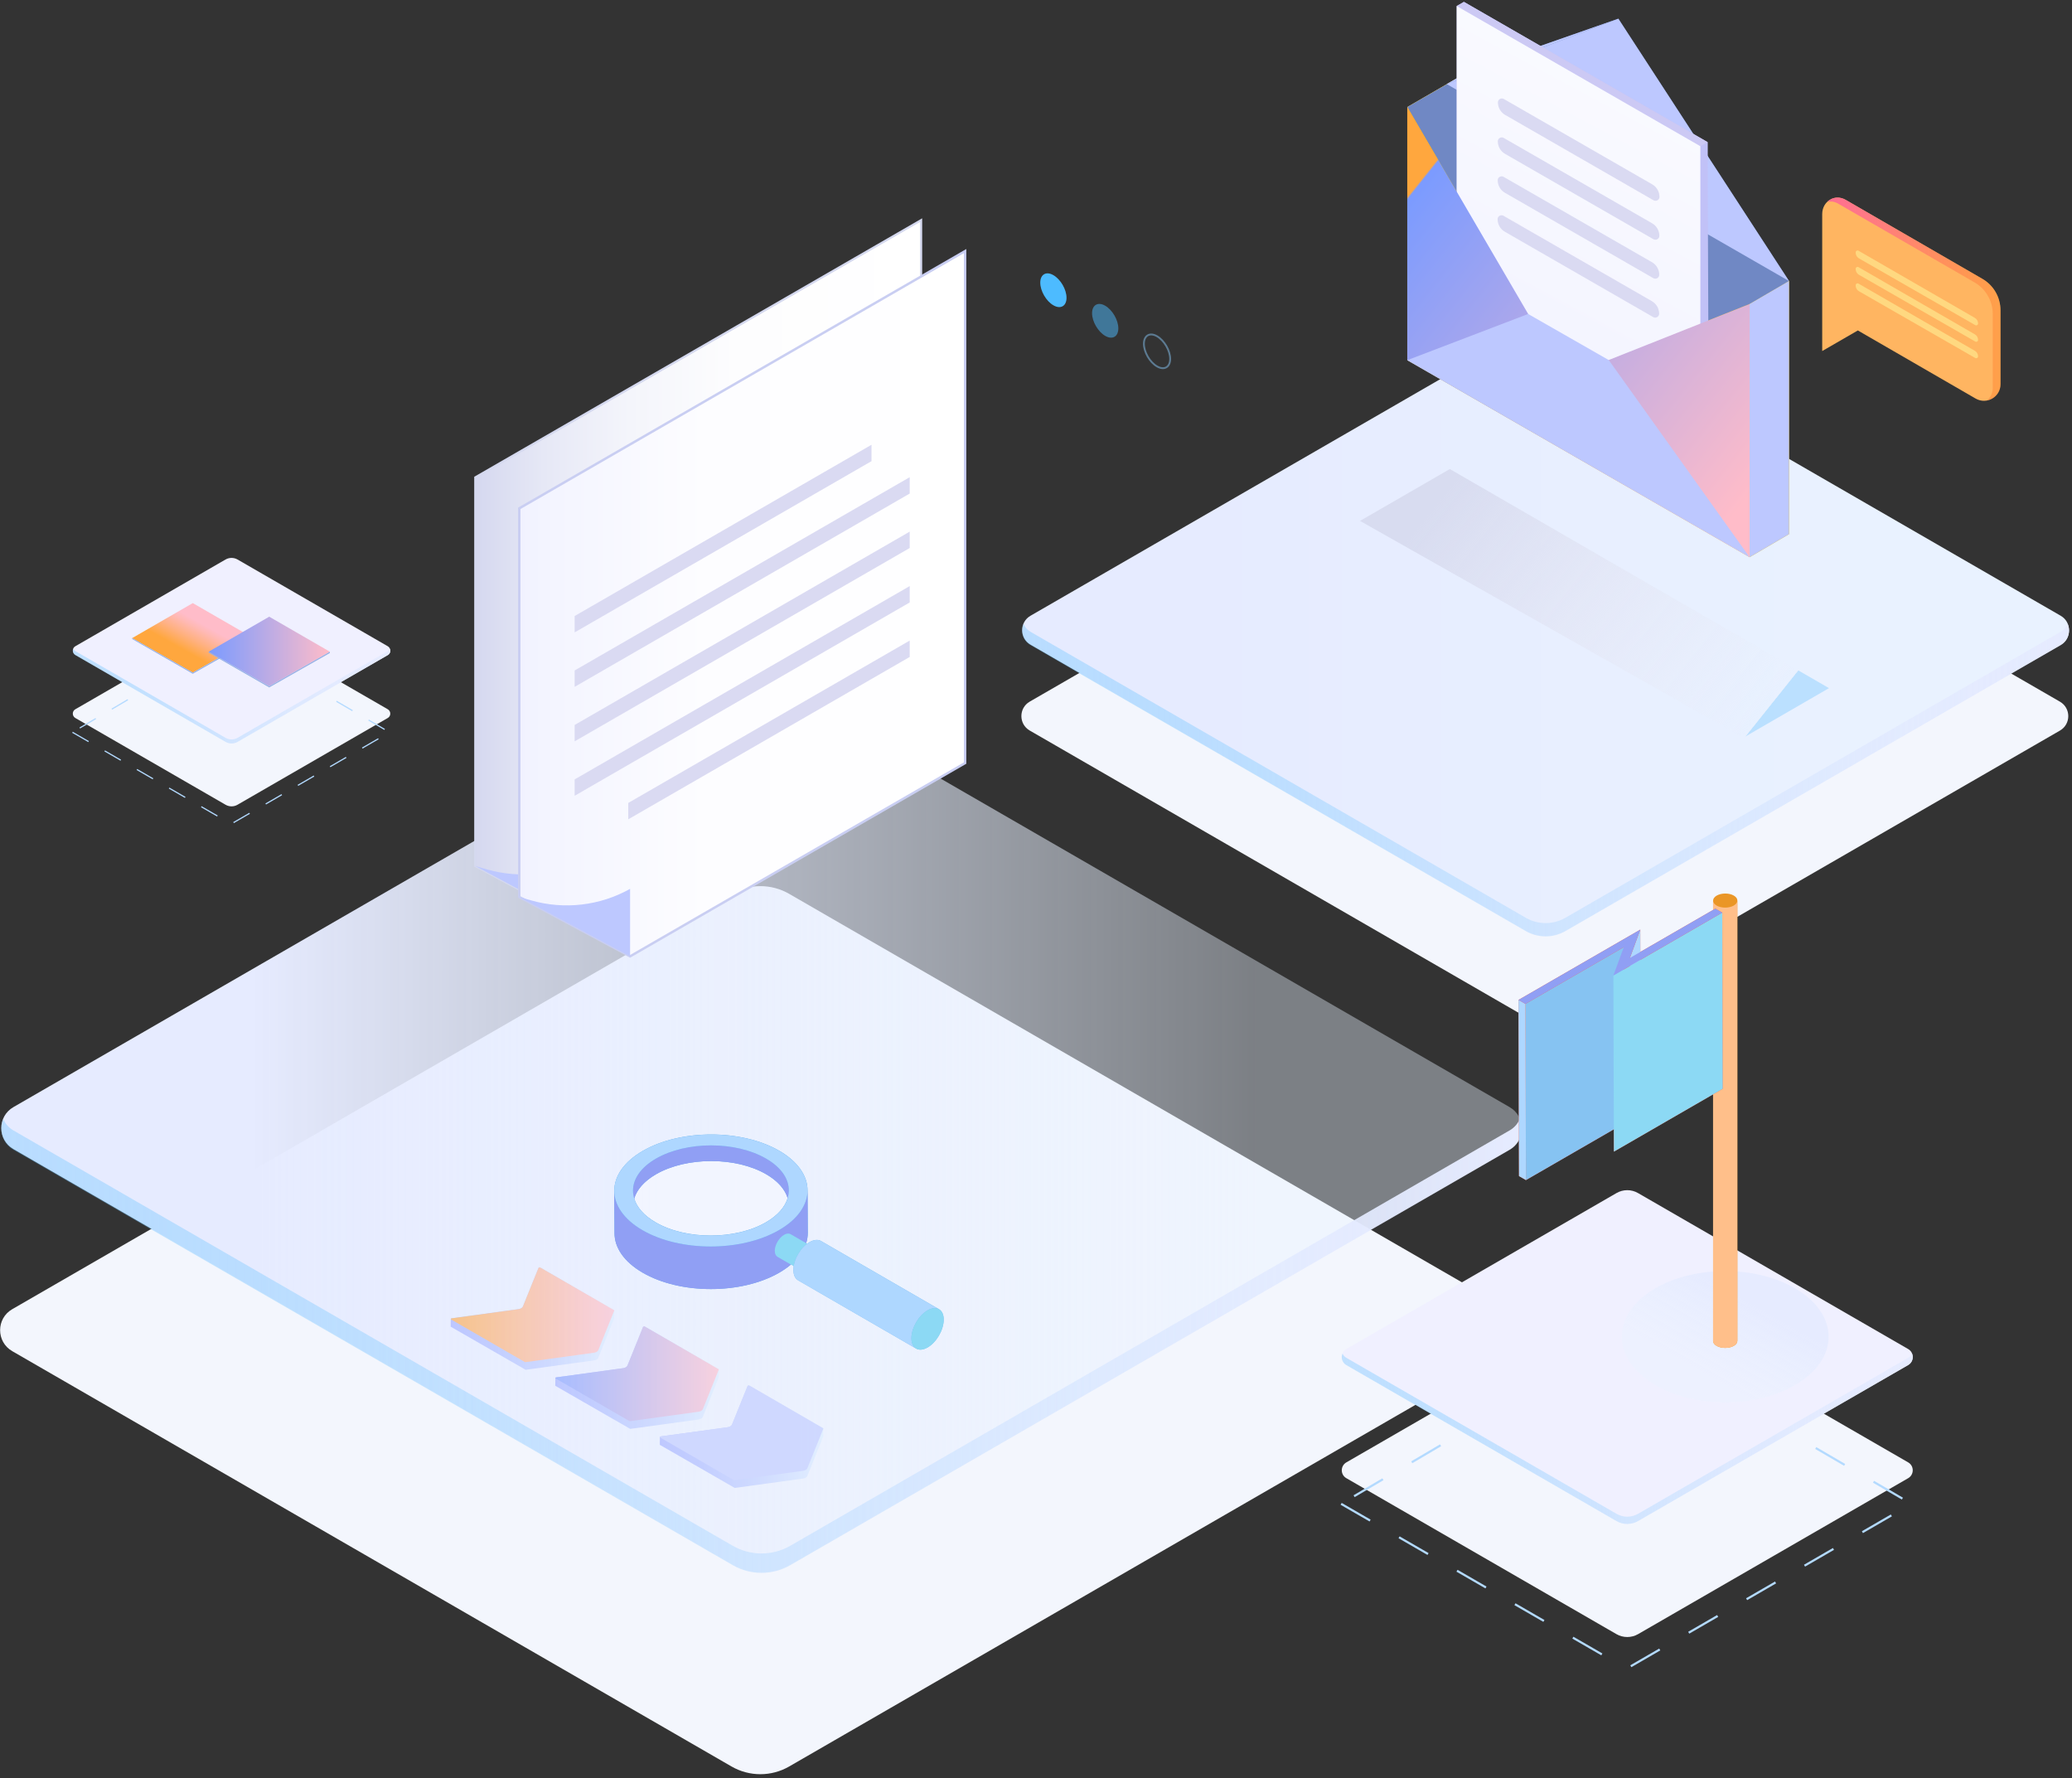 <?xml version="1.0" encoding="UTF-8"?>
<svg width="486px" height="417px" viewBox="0 0 486 417" version="1.1" xmlns="http://www.w3.org/2000/svg" xmlns:xlink="http://www.w3.org/1999/xlink">
    <rect x="0" y="0" width="486" height="417" fill="#333333" stroke="none"/>
    <title>Минимум документов-02</title>
    <defs>
        <linearGradient x1="16.216%" y1="49.999%" x2="82.918%" y2="49.999%" id="linearGradient-1">
            <stop stop-color="#E6EBFF" offset="0%"></stop>
            <stop stop-color="#E9F2FF" stop-opacity="0.4" offset="100%"></stop>
        </linearGradient>
        <linearGradient x1="-0.001%" y1="50.001%" x2="100%" y2="50.001%" id="linearGradient-2">
            <stop stop-color="#50BBFF" stop-opacity="0.3" offset="0%"></stop>
            <stop stop-color="#56BDFF" stop-opacity="0.314" offset="1.96%"></stop>
            <stop stop-color="#82CBFF" stop-opacity="0.427" offset="18.16%"></stop>
            <stop stop-color="#A6D6FF" stop-opacity="0.542" offset="34.55%"></stop>
            <stop stop-color="#C2DFFF" stop-opacity="0.656" offset="50.93%"></stop>
            <stop stop-color="#D6E6FF" stop-opacity="0.771" offset="67.29%"></stop>
            <stop stop-color="#E2EAFF" stop-opacity="0.885" offset="83.64%"></stop>
            <stop stop-color="#E6EBFF" offset="100%"></stop>
        </linearGradient>
        <linearGradient x1="16.217%" y1="50.002%" x2="82.917%" y2="50.002%" id="linearGradient-3">
            <stop stop-color="#E6EBFF" offset="0%"></stop>
            <stop stop-color="#E9F2FF" offset="100%"></stop>
        </linearGradient>
        <linearGradient x1="0.004%" y1="50.006%" x2="100%" y2="50.006%" id="linearGradient-4">
            <stop stop-color="#50BBFF" stop-opacity="0.3" offset="0%"></stop>
            <stop stop-color="#56BDFF" stop-opacity="0.314" offset="1.96%"></stop>
            <stop stop-color="#82CBFF" stop-opacity="0.427" offset="18.16%"></stop>
            <stop stop-color="#A6D6FF" stop-opacity="0.542" offset="34.55%"></stop>
            <stop stop-color="#C2DFFF" stop-opacity="0.656" offset="50.93%"></stop>
            <stop stop-color="#D6E6FF" stop-opacity="0.771" offset="67.29%"></stop>
            <stop stop-color="#E2EAFF" stop-opacity="0.885" offset="83.64%"></stop>
            <stop stop-color="#E6EBFF" offset="100%"></stop>
        </linearGradient>
        <linearGradient x1="0.026%" y1="50.044%" x2="100.01%" y2="50.044%" id="linearGradient-5">
            <stop stop-color="#A0AEFF" offset="0%"></stop>
            <stop stop-color="#A7B6FF" offset="22.96%"></stop>
            <stop stop-color="#BBCBFF" offset="58.19%"></stop>
            <stop stop-color="#DBEDFF" offset="100%"></stop>
        </linearGradient>
        <linearGradient x1="0.018%" y1="49.974%" x2="100.007%" y2="49.974%" id="linearGradient-6">
            <stop stop-color="#FFA73E" offset="0%"></stop>
            <stop stop-color="#FFB182" offset="44.11%"></stop>
            <stop stop-color="#FFB9B5" offset="81.65%"></stop>
            <stop stop-color="#FFBCC9" offset="100%"></stop>
        </linearGradient>
        <linearGradient x1="-0.001%" y1="49.99%" x2="99.983%" y2="49.99%" id="linearGradient-7">
            <stop stop-color="#A0AEFF" offset="0%"></stop>
            <stop stop-color="#A7B6FF" offset="22.96%"></stop>
            <stop stop-color="#BBCBFF" offset="58.19%"></stop>
            <stop stop-color="#DBEDFF" offset="100%"></stop>
        </linearGradient>
        <linearGradient x1="0.017%" y1="50.005%" x2="100.006%" y2="50.005%" id="linearGradient-8">
            <stop stop-color="#FFA73E" offset="0%"></stop>
            <stop stop-color="#E4A566" offset="0.071%"></stop>
            <stop stop-color="#AC9FB8" offset="0.226%"></stop>
            <stop stop-color="#899CEB" offset="0.336%"></stop>
            <stop stop-color="#7B9BFF" offset="0.39%"></stop>
            <stop stop-color="#FFBCC9" offset="100%"></stop>
        </linearGradient>
        <linearGradient x1="-0.002%" y1="49.979%" x2="99.982%" y2="49.979%" id="linearGradient-9">
            <stop stop-color="#A0AEFF" offset="0%"></stop>
            <stop stop-color="#A7B6FF" offset="22.96%"></stop>
            <stop stop-color="#BBCBFF" offset="58.19%"></stop>
            <stop stop-color="#DBEDFF" offset="100%"></stop>
        </linearGradient>
        <linearGradient x1="-0.006%" y1="50.006%" x2="99.987%" y2="50.006%" id="linearGradient-10">
            <stop stop-color="#50BBFF" stop-opacity="0.3" offset="0%"></stop>
            <stop stop-color="#56BDFF" stop-opacity="0.314" offset="1.96%"></stop>
            <stop stop-color="#82CBFF" stop-opacity="0.427" offset="18.16%"></stop>
            <stop stop-color="#A6D6FF" stop-opacity="0.542" offset="34.55%"></stop>
            <stop stop-color="#C2DFFF" stop-opacity="0.656" offset="50.93%"></stop>
            <stop stop-color="#D6E6FF" stop-opacity="0.771" offset="67.29%"></stop>
            <stop stop-color="#E2EAFF" stop-opacity="0.885" offset="83.64%"></stop>
            <stop stop-color="#E6EBFF" offset="100%"></stop>
        </linearGradient>
        <linearGradient x1="37.701%" y1="62.754%" x2="63.921%" y2="35.793%" id="linearGradient-11">
            <stop stop-color="#FFA73E" offset="0%"></stop>
            <stop stop-color="#FFB182" offset="44.11%"></stop>
            <stop stop-color="#FFB9B5" offset="81.65%"></stop>
            <stop stop-color="#FFBCC9" offset="100%"></stop>
        </linearGradient>
        <linearGradient x1="-0.004%" y1="50.006%" x2="99.988%" y2="50.006%" id="linearGradient-12">
            <stop stop-color="#FFA73E" offset="0%"></stop>
            <stop stop-color="#E4A566" offset="0.071%"></stop>
            <stop stop-color="#AC9FB8" offset="0.226%"></stop>
            <stop stop-color="#899CEB" offset="0.336%"></stop>
            <stop stop-color="#7B9BFF" offset="0.39%"></stop>
            <stop stop-color="#FFBCC9" offset="100%"></stop>
        </linearGradient>
        <linearGradient x1="0.003%" y1="50%" x2="99.998%" y2="50%" id="linearGradient-13">
            <stop stop-color="#50BBFF" stop-opacity="0.3" offset="0%"></stop>
            <stop stop-color="#56BDFF" stop-opacity="0.314" offset="1.96%"></stop>
            <stop stop-color="#82CBFF" stop-opacity="0.427" offset="18.16%"></stop>
            <stop stop-color="#A6D6FF" stop-opacity="0.542" offset="34.55%"></stop>
            <stop stop-color="#C2DFFF" stop-opacity="0.656" offset="50.93%"></stop>
            <stop stop-color="#D6E6FF" stop-opacity="0.771" offset="67.29%"></stop>
            <stop stop-color="#E2EAFF" stop-opacity="0.885" offset="83.64%"></stop>
            <stop stop-color="#E6EBFF" offset="100%"></stop>
        </linearGradient>
        <linearGradient x1="0.012%" y1="50.001%" x2="100.012%" y2="50.001%" id="linearGradient-14">
            <stop stop-color="#FF6E91" offset="0%"></stop>
            <stop stop-color="#FF6E8D" stop-opacity="0.874" offset="17.99%"></stop>
            <stop stop-color="#FF6E81" stop-opacity="0.748" offset="35.97%"></stop>
            <stop stop-color="#FF6F6D" stop-opacity="0.622" offset="53.96%"></stop>
            <stop stop-color="#FF6F51" stop-opacity="0.496" offset="71.96%"></stop>
            <stop stop-color="#FF702D" stop-opacity="0.371" offset="89.81%"></stop>
            <stop stop-color="#FF7015" stop-opacity="0.3" offset="100%"></stop>
        </linearGradient>
        <linearGradient x1="8.001%" y1="30.871%" x2="95.424%" y2="70.991%" id="linearGradient-15">
            <stop stop-color="#D8DCF0" offset="0%"></stop>
            <stop stop-color="#EAEAF4" stop-opacity="0" offset="99.71%"></stop>
            <stop stop-color="#E6E9F4" stop-opacity="0.048" offset="99.76%"></stop>
            <stop stop-color="#DAE5F5" stop-opacity="0.097" offset="99.81%"></stop>
            <stop stop-color="#C6DFF7" stop-opacity="0.145" offset="99.85%"></stop>
            <stop stop-color="#AAD6F9" stop-opacity="0.194" offset="99.9%"></stop>
            <stop stop-color="#86CBFB" stop-opacity="0.242" offset="99.94%"></stop>
            <stop stop-color="#5ABEFE" stop-opacity="0.29" offset="99.99%"></stop>
            <stop stop-color="#50BBFF" stop-opacity="0.3" offset="100%"></stop>
        </linearGradient>
        <linearGradient x1="41.662%" y1="82.945%" x2="102.091%" y2="-155.813%" id="linearGradient-16">
            <stop stop-color="#F1F2FF" offset="0%"></stop>
            <stop stop-color="#F4F5FF" offset="8.22%"></stop>
            <stop stop-color="#FDFDFF" offset="41.62%"></stop>
            <stop stop-color="#FFFFFF" offset="100%"></stop>
        </linearGradient>
        <linearGradient x1="11.132%" y1="9.222%" x2="92.037%" y2="94.105%" id="linearGradient-17">
            <stop stop-color="#FFA73E" offset="0%"></stop>
            <stop stop-color="#E4A566" offset="0.071%"></stop>
            <stop stop-color="#AC9FB8" offset="0.226%"></stop>
            <stop stop-color="#899CEB" offset="0.336%"></stop>
            <stop stop-color="#7B9BFF" offset="0.39%"></stop>
            <stop stop-color="#FFBCC9" offset="100%"></stop>
        </linearGradient>
        <linearGradient x1="68.226%" y1="29.56%" x2="31.766%" y2="70.428%" id="linearGradient-18">
            <stop stop-color="#E6EBFF" offset="0%"></stop>
            <stop stop-color="#E9F2FF" stop-opacity="0.4" offset="100%"></stop>
        </linearGradient>
        <linearGradient x1="0%" y1="50.002%" x2="100.004%" y2="50.002%" id="linearGradient-19">
            <stop stop-color="#D5D8EF" offset="0%"></stop>
            <stop stop-color="#E6E8F6" offset="15.27%"></stop>
            <stop stop-color="#F4F5FB" offset="34.55%"></stop>
            <stop stop-color="#FDFDFE" offset="58.38%"></stop>
            <stop stop-color="#FFFFFF" offset="100%"></stop>
        </linearGradient>
        <linearGradient x1="9.56297217e-05%" y1="50.001%" x2="100.005%" y2="50.001%" id="linearGradient-20">
            <stop stop-color="#F1F2FF" offset="0%"></stop>
            <stop stop-color="#F4F5FF" offset="8.22%"></stop>
            <stop stop-color="#FDFDFF" offset="41.62%"></stop>
            <stop stop-color="#FFFFFF" offset="100%"></stop>
        </linearGradient>
    </defs>
    <g id="Основной-сайт" stroke="none" stroke-width="1" fill="none" fill-rule="evenodd">
        <g id="Новый-блок-с-иллюстрацией-Copy" transform="translate(-796, -1049)">
            <g id="Минимум-документов-02" transform="translate(796, 1049)">
                <g id="Group" transform="translate(0, 160)" fill-rule="nonzero">
                    <path d="M171.59,254.29 L2.87,156.88 C-0.92,154.69 -0.92,149.23 2.87,147.04 L171.59,49.63 C175.77,47.22 180.92,47.22 185.1,49.63 L353.82,147.04 C357.61,149.23 357.61,154.69 353.82,156.88 L185.1,254.29 C180.92,256.7 175.77,256.7 171.59,254.29 Z" id="Path" fill="#F3F6FD"></path>
                    <path d="M171.86,206.9 L3.14,109.49 C-0.65,107.3 -0.65,101.84 3.14,99.65 L171.86,2.24 C176.04,-0.17 181.19,-0.17 185.37,2.24 L354.09,99.65 C357.88,101.84 357.88,107.3 354.09,109.49 L185.37,206.9 C181.19,209.31 176.04,209.31 171.86,206.9 Z" id="Path" fill="url(#linearGradient-1)"></path>
                    <path d="M354.09,105.11 L185.37,202.52 C181.19,204.93 176.04,204.93 171.86,202.52 L3.14,105.11 C2.02,104.46 1.23,103.52 0.78,102.46 C-0.3,104.96 0.48,108.12 3.14,109.66 L171.86,207.07 C176.04,209.48 181.19,209.48 185.37,207.07 L354.09,109.66 C356.75,108.12 357.54,104.97 356.45,102.46 C356,103.52 355.22,104.46 354.09,105.11 Z" id="Path" fill="url(#linearGradient-2)"></path>
                </g>
                <g id="Group" transform="translate(239, 76)" fill-rule="nonzero">
                    <path d="M118.7,162.4 L2.53,95.33 C-0.08,93.82 -0.08,90.06 2.53,88.55 L118.7,21.49 C121.58,19.83 125.12,19.83 128,21.49 L244.17,88.56 C246.78,90.07 246.78,93.83 244.17,95.34 L128,162.4 C125.12,164.06 121.57,164.06 118.7,162.4 Z" id="Path" fill="#F3F6FD"></path>
                    <path d="M118.88,142.26 L2.71,75.19 C0.1,73.68 0.1,69.92 2.71,68.41 L118.88,1.34 C121.76,-0.32 125.3,-0.32 128.18,1.34 L244.35,68.41 C246.96,69.92 246.96,73.68 244.35,75.19 L128.18,142.26 C125.3,143.92 121.76,143.92 118.88,142.26 Z" id="Path" fill="url(#linearGradient-3)"></path>
                    <path d="M244.35,72.17 L128.18,139.24 C125.3,140.9 121.76,140.9 118.88,139.24 L2.71,72.17 C1.94,71.72 1.4,71.08 1.08,70.35 C0.33,72.07 0.87,74.25 2.71,75.3 L118.88,142.37 C121.76,144.03 125.3,144.03 128.18,142.37 L244.35,75.3 C246.18,74.24 246.72,72.07 245.98,70.35 C245.66,71.08 245.12,71.73 244.35,72.17 Z" id="Path" fill="url(#linearGradient-4)"></path>
                </g>
                <g id="Group" transform="translate(105, 297)" fill-rule="nonzero" opacity="0.6">
                    <g id="Path">
                        <path d="M35.32,21.45 L39.05,12.2 L39.07,10.38 C39.09,10.33 39.06,10.27 39,10.23 L21.75,0.27 C21.6,0.18 21.35,0.23 21.3,0.34 L17.64,9.4 C17.52,9.71 17.1,9.95 16.57,10.02 L0.93,12.17 C0.8,12.19 0.72,12.26 0.73,12.32 C0.73,12.32 0.73,12.32 0.73,12.32 L0.71,14.14 L18.29,24.25 L34.25,22.06 C34.79,22 35.2,21.76 35.32,21.45" fill="url(#linearGradient-5)"></path>
                        <g fill="url(#linearGradient-6)">
                            <path d="M39,10.24 C39.07,10.28 39.09,10.33 39.07,10.39 L35.34,19.64 C35.22,19.95 34.8,20.19 34.27,20.26 L18.31,22.45 C18.22,22.46 18.12,22.45 18.06,22.41 L0.81,12.45 C0.66,12.36 0.73,12.22 0.94,12.19 L16.58,10.04 C17.11,9.97 17.52,9.73 17.65,9.42 L21.31,0.36 C21.36,0.24 21.61,0.2 21.76,0.29 L39,10.24 Z"></path>
                        </g>
                    </g>
                    <g transform="translate(25, 14)" id="Path">
                        <path d="M17.82,24.11 L33.78,21.92 C34.31,21.85 34.72,21.61 34.85,21.3 L38.58,12.05 L38.6,10.23 C38.62,10.18 38.59,10.12 38.53,10.09 L21.28,0.13 C21.13,0.04 20.88,0.09 20.83,0.2 L17.17,9.26 C17.05,9.57 16.63,9.81 16.1,9.88 L0.46,12.03 C0.33,12.05 0.25,12.12 0.26,12.18 C0.26,12.18 0.26,12.18 0.26,12.18 L0.24,14 L17.82,24.11 Z" fill="url(#linearGradient-7)"></path>
                        <g fill="url(#linearGradient-8)">
                            <path d="M38.52,10.09 C38.59,10.13 38.61,10.18 38.59,10.23 L34.86,19.48 C34.74,19.79 34.32,20.03 33.79,20.1 L17.83,22.29 C17.74,22.3 17.65,22.29 17.58,22.25 L0.33,12.29 C0.18,12.2 0.25,12.06 0.46,12.03 L16.1,9.88 C16.63,9.81 17.04,9.57 17.17,9.26 L20.83,0.2 C20.88,0.08 21.13,0.04 21.28,0.13 L38.52,10.09 Z"></path>
                        </g>
                    </g>
                    <g transform="translate(49, 27)" id="Path">
                        <path d="M18.34,24.96 L34.3,22.77 C34.83,22.7 35.24,22.46 35.37,22.15 L39.1,12.9 L39.12,11.08 C39.14,11.03 39.11,10.97 39.05,10.94 L21.8,0.98 C21.65,0.89 21.4,0.94 21.35,1.05 L17.69,10.11 C17.57,10.42 17.15,10.66 16.62,10.73 L0.98,12.88 C0.85,12.9 0.77,12.97 0.78,13.03 C0.78,13.03 0.78,13.03 0.78,13.03 L0.76,14.85 L18.34,24.96 Z" fill="url(#linearGradient-9)"></path>
                        <g fill="#BDC8FF">
                            <path d="M39.04,10.93 C39.11,10.97 39.13,11.02 39.11,11.08 L35.38,20.33 C35.26,20.64 34.84,20.88 34.31,20.95 L18.35,23.14 C18.26,23.15 18.16,23.14 18.1,23.1 L0.85,13.14 C0.7,13.05 0.77,12.91 0.98,12.88 L16.62,10.73 C17.15,10.66 17.56,10.42 17.69,10.11 L21.35,1.05 C21.4,0.93 21.65,0.89 21.8,0.98 L39.04,10.93 Z"></path>
                        </g>
                    </g>
                </g>
                <g id="Group" transform="translate(17, 130)">
                    <path d="M35.9,58.73 L0.67,38.39 C-0.12,37.93 -0.12,36.79 0.67,36.34 L35.9,16 C36.77,15.5 37.85,15.5 38.72,16 L73.95,36.34 C74.74,36.8 74.74,37.94 73.95,38.39 L38.72,58.73 C37.85,59.24 36.78,59.24 35.9,58.73 Z" id="Path" fill="#F3F6FD" fill-rule="nonzero"></path>
                    <path d="M0,41.74 L37.23,63.24 L74.37,41.74 L37.03,19.95 L0,41.74 Z" id="Path" stroke="#B3DAFF" stroke-width="0.281" stroke-dasharray="4.362"></path>
                    <path d="M35.9,43.95 L0.67,23.61 C-0.12,23.15 -0.12,22.01 0.67,21.56 L35.9,1.22 C36.77,0.72 37.85,0.72 38.72,1.22 L73.95,21.56 C74.74,22.02 74.74,23.16 73.95,23.61 L38.72,43.95 C37.85,44.46 36.78,44.46 35.9,43.95 Z" id="Path" fill="#F0F0FF" fill-rule="nonzero"></path>
                    <path d="M73.95,22.7 L38.72,43.04 C37.85,43.54 36.77,43.54 35.9,43.04 L0.68,22.7 C0.45,22.56 0.28,22.37 0.19,22.15 C-0.04,22.67 0.13,23.33 0.68,23.65 L35.91,43.99 C36.78,44.49 37.86,44.49 38.73,43.99 L73.96,23.65 C74.52,23.33 74.68,22.67 74.45,22.15 C74.35,22.37 74.18,22.57 73.95,22.7 Z" id="Path" fill="url(#linearGradient-10)" fill-rule="nonzero"></path>
                    <polygon id="Path" fill="url(#linearGradient-11)" fill-rule="nonzero" points="14 19.65 28.22 11.44 42.44 19.65 28.22 27.74"></polygon>
                    <polygon id="Path" fill="#95B0E5" fill-rule="nonzero" points="14 19.65 28.22 27.74 42.44 19.65 42.44 19.95 28.22 28.02 14 19.87"></polygon>
                    <polygon id="Path" fill="url(#linearGradient-12)" fill-rule="nonzero" points="31.93 22.84 46.15 14.63 60.37 22.84 46.15 30.94"></polygon>
                    <polygon id="Path" fill="#95B0E5" fill-rule="nonzero" points="31.93 22.84 46.15 30.94 60.37 22.84 60.37 23.15 46.15 31.22 31.93 23.07"></polygon>
                </g>
                <g id="Group" transform="translate(314, 279)">
                    <path d="M65.15,104.25 L1.79,67.67 C0.37,66.85 0.37,64.8 1.79,63.97 L65.15,27.39 C66.72,26.48 68.65,26.48 70.22,27.39 L133.58,63.97 C135,64.79 135,66.84 133.58,67.67 L70.22,104.25 C68.65,105.15 66.72,105.15 65.15,104.25 Z" id="Path" fill="#F3F6FD" fill-rule="nonzero"></path>
                    <path d="M0.57,73.69 L67.53,112.35 L134.32,73.69 L67.18,34.49 L0.57,73.69 Z" id="Path" stroke="#B3DAFF" stroke-width="0.505" stroke-dasharray="7.846"></path>
                    <path d="M65.15,77.67 L1.79,41.09 C0.37,40.27 0.37,38.22 1.79,37.39 L65.15,0.81 C66.72,-0.1 68.65,-0.1 70.22,0.81 L133.58,37.39 C135,38.21 135,40.26 133.58,41.09 L70.22,77.67 C68.65,78.57 66.72,78.57 65.15,77.67 Z" id="Path" fill="#F0F0FF" fill-rule="nonzero"></path>
                    <path d="M133.58,39.44 L70.22,76.02 C68.65,76.93 66.72,76.93 65.15,76.02 L1.79,39.44 C1.37,39.2 1.07,38.84 0.9,38.45 C0.49,39.39 0.79,40.57 1.79,41.15 L65.15,77.73 C66.72,78.64 68.65,78.64 70.22,77.73 L133.58,41.15 C134.58,40.57 134.87,39.39 134.47,38.45 C134.29,38.85 134,39.2 133.58,39.44 Z" id="Path" fill="url(#linearGradient-13)" fill-rule="nonzero"></path>
                </g>
                <g id="Group" transform="translate(427, 46)" fill-rule="nonzero">
                    <g id="Path">
                        <path d="M37.96,19.38 L5.93,0.88 C3.34,-0.62 0.41,1.22 0.41,4.21 L0.41,26.67 L0.41,36.33 L8.77,31.5 L36.41,47.48 C39,48.96 42.23,47.09 42.23,44.11 L42.23,26.77 C42.23,23.72 40.61,20.9 37.96,19.38 Z" fill="#FFB561"></path>
                        <path d="M42.23,26.8 C42.23,23.75 40.6,20.93 37.96,19.4 L5.98,0.91 C4.47,0.04 2.92,0.13 1.6,1.32 C2.44,1.17 3.27,1.26 4.11,1.74 L36.14,20.23 C38.78,21.76 40.41,24.58 40.41,27.63 L40.41,44.97 C40.41,46.22 39.84,47.28 38.99,47.97 C40.75,47.66 42.23,46.16 42.23,44.14 L42.23,26.8 L42.23,26.8 Z" fill="url(#linearGradient-14)"></path>
                    </g>
                    <path d="M36.21,28.55 L8.92,12.8 C8.63,12.63 8.26,12.84 8.26,13.18 L8.26,13.27 C8.26,13.81 8.55,14.32 9.02,14.59 L36.31,30.25 C36.6,30.42 36.97,30.21 36.97,29.87 L36.97,29.87 C36.97,29.32 36.68,28.82 36.21,28.55 Z" id="Path" fill="#FFD880"></path>
                    <path d="M36.21,32.41 L8.92,16.65 C8.63,16.48 8.26,16.69 8.26,17.03 L8.26,17.12 C8.26,17.66 8.55,18.17 9.02,18.44 L36.31,34.1 C36.6,34.27 36.97,34.06 36.97,33.72 L36.97,33.72 C36.97,33.18 36.68,32.68 36.21,32.41 Z" id="Path" fill="#FFD880"></path>
                    <path d="M36.21,36.27 L8.92,20.51 C8.63,20.34 8.26,20.55 8.26,20.89 L8.26,20.98 C8.26,21.52 8.55,22.03 9.02,22.3 L36.31,37.96 C36.6,38.13 36.97,37.92 36.97,37.58 L36.97,37.58 C36.97,37.04 36.68,36.54 36.21,36.27 Z" id="Path" fill="#FFD880"></path>
                </g>
                <g id="Group" transform="translate(319, 0)" fill-rule="nonzero">
                    <polygon id="Path" fill="url(#linearGradient-15)" points="21.064 110 110 161.387 89.914 173 0 122.166"></polygon>
                    <g transform="translate(11, 0)" id="Path">
                        <polygon fill="#EEBF00" points="14.976 16.488 0.087 25.117 0.087 25.104 0.087 25.117 0.087 84.47 0.087 84.47 80.382 130.673 89.633 125.269 89.633 65.916"></polygon>
                        <polygon fill="#FFDE56" points="0.087 25.117 14.976 16.488 89.633 65.916 80.382 71.307"></polygon>
                        <polygon fill="#7088C4" points="49.593 4.383 14.976 16.488 0.087 25.104 0.087 25.104 37.119 88.488 80.382 71.307 89.633 65.916"></polygon>
                        <g transform="translate(9.111, 3.779)" fill="#BDC8FF">
                            <polygon points="0.215 15.934 5.864 12.71 40.482 0.605 40.482 0.605"></polygon>
                            <polygon points="40.482 0.605 80.522 62.137 0.215 15.934"></polygon>
                        </g>
                        <g transform="translate(11.639, 0)" fill="#C1C1F7">
                            <polygon points="1.732 0.441 0.038 1.411 0.038 89.584 57.191 122.472 58.505 118.555 58.885 33.329"></polygon>
                            <polygon points="57.191 34.287 58.885 33.329 59.226 118.555 57.191 122.472"></polygon>
                        </g>
                        <polygon fill="#CCC9F4" points="11.677 1.411 13.37 0.441 70.523 33.329 68.83 34.287"></polygon>
                        <polygon fill="url(#linearGradient-16)" points="68.83 34.287 68.83 122.472 11.677 89.584 11.677 1.411"></polygon>
                        <g transform="translate(20.486, 22.673)" fill="#DADAF2">
                            <path d="M38.675,50.901 L38.675,50.901 C38.675,51.606 37.904,52.047 37.285,51.695 L2.49,31.679 C1.428,31.075 0.784,29.954 0.784,28.732 L0.784,28.732 C0.784,28.026 1.555,27.586 2.174,27.938 L36.969,47.954 C38.03,48.571 38.675,49.692 38.675,50.901 Z"></path>
                            <path d="M38.7,41.769 L38.7,41.769 C38.7,42.474 37.929,42.915 37.31,42.562 L2.515,22.547 C1.453,21.942 0.809,20.821 0.809,19.6 L0.809,19.6 C0.809,18.894 1.58,18.453 2.199,18.806 L36.994,38.821 C38.056,39.426 38.7,40.56 38.7,41.769 Z"></path>
                            <path d="M38.726,32.637 L38.726,32.637 C38.726,33.342 37.955,33.783 37.335,33.43 L2.54,13.415 C1.479,12.81 0.834,11.689 0.834,10.467 L0.834,10.467 C0.834,9.762 1.605,9.321 2.224,9.674 L37.019,29.689 C38.081,30.294 38.726,31.415 38.726,32.637 Z"></path>
                            <path d="M38.751,23.504 L38.751,23.504 C38.751,24.21 37.98,24.651 37.361,24.298 L2.566,4.283 C1.504,3.678 0.859,2.557 0.859,1.335 L0.859,1.335 C0.859,0.63 1.63,0.189 2.25,0.542 L37.045,20.557 C38.106,21.162 38.751,22.283 38.751,23.504 Z"></path>
                        </g>
                        <polygon fill="url(#linearGradient-17)" points="0.087 25.104 0.087 84.47 80.382 130.673 80.382 71.307 37.119 88.488"></polygon>
                        <g transform="translate(0, 65.5)" fill="#BDC8FF">
                            <polygon points="28.436 8.137 47.344 18.945 80.382 65.172 0.087 18.97"></polygon>
                            <polygon points="80.382 5.807 89.633 0.416 89.633 59.769 80.382 65.172"></polygon>
                        </g>
                    </g>
                </g>
                <g id="Group" transform="translate(144, 266)" fill-rule="nonzero">
                    <path d="M36.35,24.4 C28.88,28.72 16.8,28.72 9.37,24.4 C1.94,20.08 1.98,13.09 9.46,8.77 C16.93,4.45 29.01,4.45 36.44,8.77 C43.86,13.09 43.82,20.09 36.35,24.4" id="Path" fill="#FAFAFF" opacity="0.5"></path>
                    <path d="M38.78,32.47 C43.25,29.89 45.48,26.5 45.47,23.12 L45.41,13.13 C45.41,13.14 45.41,13.15 45.41,13.16 C45.41,9.81 43.22,6.46 38.82,3.91 C30,-1.22 15.65,-1.22 6.77,3.91 C2.25,6.52 0.02,9.96 0.08,13.38 C0.08,13.34 0.08,13.3 0.08,13.25 L0.14,23.24 C0.15,26.58 2.34,29.91 6.73,32.46 C15.55,37.6 29.9,37.6 38.78,32.47 Z M4.76,15.09 C5.39,13 7.09,11 9.88,9.39 C17.04,5.26 28.6,5.26 35.72,9.39 C38.45,10.97 40.12,12.94 40.75,14.98 C40.12,17.07 38.42,19.06 35.63,20.67 C28.47,24.8 16.91,24.8 9.79,20.67 C7.06,19.1 5.38,17.14 4.76,15.09 Z" id="Shape" fill="#5AAAE7"></path>
                    <g>
                        <g transform="translate(0, 2)" fill="#909FF4" id="Path">
                            <path d="M9.87,3.72 C17.03,-0.41 28.59,-0.41 35.71,3.72 C39.24,5.77 41.01,8.46 41.02,11.15 L41.03,14.83 C41.02,12.14 39.25,9.45 35.72,7.4 C28.61,3.27 17.04,3.27 9.88,7.4 C6.28,9.48 4.48,12.21 4.49,14.93 L4.48,11.25 C4.47,8.53 6.27,5.8 9.87,3.72 Z"></path>
                            <path d="M6.67,20.49 C15.49,25.62 29.84,25.62 38.72,20.49 C43.19,17.91 45.42,14.52 45.41,11.14 L45.47,21.13 C45.48,24.51 43.25,27.9 38.78,30.48 C29.9,35.61 15.55,35.61 6.73,30.48 C2.35,27.93 0.15,24.6 0.14,21.26 L0.08,11.27 C0.09,14.61 2.28,17.94 6.67,20.49 Z"></path>
                        </g>
                        <path d="M38.72,22.49 C29.84,27.62 15.49,27.62 6.67,22.49 C-2.15,17.36 -2.11,9.05 6.77,3.92 C15.65,-1.21 30,-1.21 38.82,3.92 C47.64,9.05 47.6,17.36 38.72,22.49 Z M9.87,5.72 C2.71,9.85 2.67,16.55 9.79,20.69 C16.9,24.82 28.47,24.82 35.63,20.69 C42.79,16.56 42.83,9.86 35.71,5.73 C28.59,1.59 17.03,1.59 9.87,5.72" id="Shape" fill="#AED7FF"></path>
                    </g>
                    <path d="M41.45,23.45 L57.36,32.65 C56.97,32.43 56.44,32.45 55.85,32.78 C54.65,33.45 53.66,35.12 53.64,36.52 C53.63,37.23 53.88,37.73 54.28,37.96 L38.37,28.76 C37.97,28.53 37.73,28.03 37.73,27.32 C37.75,25.93 38.74,24.25 39.94,23.58 C40.53,23.25 41.06,23.22 41.45,23.45 Z" id="Path" fill="#8CD9F4"></path>
                    <path d="M58,34.08 C57.98,35.47 56.99,37.15 55.79,37.82 C54.59,38.49 53.63,37.9 53.64,36.51 C53.65,35.12 54.65,33.44 55.85,32.77 C57.05,32.1 58.01,32.69 58,34.08 Z" id="Path" fill="#1D81CD"></path>
                    <path d="M45.94,25.27 C46.97,24.7 47.9,24.65 48.57,25.04 L76.25,41.04 C76.23,41.03 76.22,41.02 76.2,41.01 C76.92,41.4 77.37,42.28 77.35,43.54 C77.32,45.97 75.6,48.88 73.51,50.04 C72.47,50.62 71.54,50.66 70.86,50.26 C70.87,50.26 70.87,50.27 70.88,50.27 L43.2,34.27 C42.5,33.87 42.08,33 42.09,31.76 C42.13,29.35 43.85,26.44 45.94,25.27 Z" id="Path" fill="#78BAEC"></path>
                    <path d="M48.57,25.05 L76.25,41.05 C75.58,40.66 74.65,40.7 73.62,41.28 C71.53,42.45 69.81,45.36 69.78,47.78 C69.76,49.01 70.19,49.88 70.89,50.29 L43.21,34.29 C42.51,33.89 42.09,33.02 42.1,31.78 C42.13,29.35 43.85,26.44 45.94,25.28 C46.97,24.7 47.9,24.66 48.57,25.05 Z" id="Path" fill="#AED7FF"></path>
                    <path d="M77.36,43.56 C77.33,45.99 75.61,48.9 73.52,50.06 C71.43,51.22 69.75,50.21 69.78,47.78 C69.81,45.35 71.53,42.44 73.62,41.28 C75.72,40.11 77.39,41.13 77.36,43.56 Z" id="Path" fill="#8CD9F4"></path>
                </g>
                <ellipse id="Oval" fill="url(#linearGradient-18)" fill-rule="nonzero" cx="404.66" cy="313.49" rx="24.25" ry="15.39"></ellipse>
                <g id="Group" transform="translate(356, 209)" fill-rule="nonzero">
                    <g transform="translate(45, 0)" id="Path">
                        <path d="M0.82,2.22 L0.82,105.49 C0.82,105.91 1.1,106.33 1.65,106.64 C2.76,107.28 4.55,107.28 5.67,106.64 C6.23,106.32 6.51,105.89 6.51,105.47 L6.51,2.2 C6.51,2.2 6.51,2.2 6.51,2.2 C6.51,1.78 6.24,1.36 5.68,1.04 C4.55,0.38 2.75,0.41 1.66,1.04 C1.09,1.37 0.81,1.8 0.82,2.23 C0.82,2.23 0.82,2.23 0.82,2.22 Z" fill="#EA9626"></path>
                        <path d="M1.64,3.38 C2.75,4.02 4.54,4.02 5.66,3.38 C6.22,3.06 6.5,2.63 6.5,2.21 L6.5,105.48 C6.5,105.9 6.22,106.33 5.66,106.65 C4.55,107.29 2.75,107.29 1.64,106.65 C1.09,106.33 0.82,105.91 0.81,105.5 L0.81,2.23 C0.82,2.64 1.09,3.06 1.64,3.38 Z" fill="#FFBF8A"></path>
                    </g>
                    <polygon id="Path" fill="#FF6342" points="0.17 25.51 0.29 66.82 1.92 67.76 22.53 55.86 22.55 61.09 48.09 46.34 47.97 5.03 46.35 4.09 28.75 14.25 28.74 9.02"></polygon>
                    <polygon id="Path" fill="#AED7FF" points="28.74 9.02 28.86 50.33 26.41 56.97 26.3 15.67"></polygon>
                    <polygon id="Path" fill="#86C3F2" points="24.87 13.13 24.99 54.44 1.92 67.76 1.8 26.45"></polygon>
                    <polygon id="Path" fill="#8CD9F4" points="47.97 5.03 48.09 46.34 22.55 61.09 22.43 19.78"></polygon>
                    <polygon id="Path" fill="#AED7FF" points="1.8 26.45 1.92 67.76 0.29 66.82 0.17 25.51"></polygon>
                    <polygon id="Path" fill="#909FF4" points="28.74 9.02 26.3 15.67 46.35 4.09 47.97 5.03 22.43 19.78 24.87 13.13 1.8 26.45 0.17 25.51"></polygon>
                </g>
                <g id="Group" transform="translate(111, 51)" fill-rule="nonzero">
                    <polygon id="Path" stroke="#D5D9EF" stroke-width="0.5" fill="url(#linearGradient-19)" points="0.48 60.96 0.48 152.11 26.47 166.03 105.05 120.7 105.05 0.63"></polygon>
                    <g transform="translate(13, 46)" fill="#DADAF2" id="Path">
                        <polygon points="0.47 44.05 70.1 3.89 70.1 0.05 0.47 40.21"></polygon>
                        <polygon points="0.47 52.99 0.47 56.83 79.06 11.49 79.06 7.65"></polygon>
                        <polygon points="0.47 65.76 0.47 69.6 79.06 24.26 79.06 20.42"></polygon>
                        <polygon points="0.47 78.53 0.47 82.37 79.06 37.04 79.06 33.2"></polygon>
                        <polygon points="13.04 84.06 13.04 87.89 79.06 49.81 79.06 45.97"></polygon>
                    </g>
                    <path d="M26.47,166.02 L26.47,166.02 L26.47,150.2 L26.47,150.2 C19.41,154.16 11.06,155.13 3.28,152.91 L0.48,152.11 L26.47,166.02 L26.47,166.02 Z" id="Path" fill="#BDC8FF"></path>
                    <polygon id="Path" stroke="#C9CEF2" stroke-width="0.567" fill="url(#linearGradient-20)" points="10.8 68.22 10.8 159.37 36.79 173.29 115.37 127.96 115.37 7.89"></polygon>
                    <g transform="translate(23, 53)" fill="#DADAF2" id="Path">
                        <polygon points="0.79 44.31 70.42 4.15 70.42 0.31 0.79 40.47"></polygon>
                        <polygon points="0.79 53.24 0.79 57.08 79.38 11.75 79.38 7.91"></polygon>
                        <polygon points="0.79 66.02 0.79 69.86 79.38 24.52 79.38 20.68"></polygon>
                        <polygon points="0.79 78.79 0.79 82.63 79.38 37.29 79.38 33.45"></polygon>
                        <polygon points="13.36 84.31 13.36 88.15 79.38 50.07 79.38 46.23"></polygon>
                    </g>
                    <path d="M36.79,173.28 L36.79,173.28 L36.79,157.46 L36.79,157.46 C29.73,161.42 21.38,162.39 13.6,160.17 L10.8,159.37 L36.79,173.28 L36.79,173.28 Z" id="Path" fill="#BDC8FF"></path>
                </g>
                <path d="M244,66.29 C244,64.35 245.39,63.55 247.08,64.53 C248.77,65.5 250.16,67.89 250.16,69.84 C250.16,71.79 248.77,72.58 247.08,71.6 C245.39,70.63 244,68.24 244,66.29 Z" id="Path" fill="#4DBBFF" fill-rule="nonzero"></path>
                <g id="Group" opacity="0.5" transform="translate(256, 71)" fill="#4DBBFF" fill-rule="nonzero">
                    <path d="M0.15,2.46 C0.15,0.52 1.54,-0.28 3.23,0.7 C4.92,1.67 6.31,4.06 6.31,6.01 C6.31,7.96 4.92,8.75 3.23,7.77 C1.54,6.79 0.15,4.4 0.15,2.46 Z" id="Path"></path>
                </g>
                <g id="Group" opacity="0.5" transform="translate(268, 78)" stroke="#86C3F2" stroke-width="0.426">
                    <path d="M0.31,2.62 C0.31,0.68 1.7,-0.12 3.39,0.86 C5.08,1.84 6.47,4.22 6.47,6.17 C6.47,8.12 5.08,8.91 3.39,7.93 C1.69,6.96 0.31,4.57 0.31,2.62 Z" id="Path"></path>
                </g>
            </g>
        </g>
    </g>
</svg>